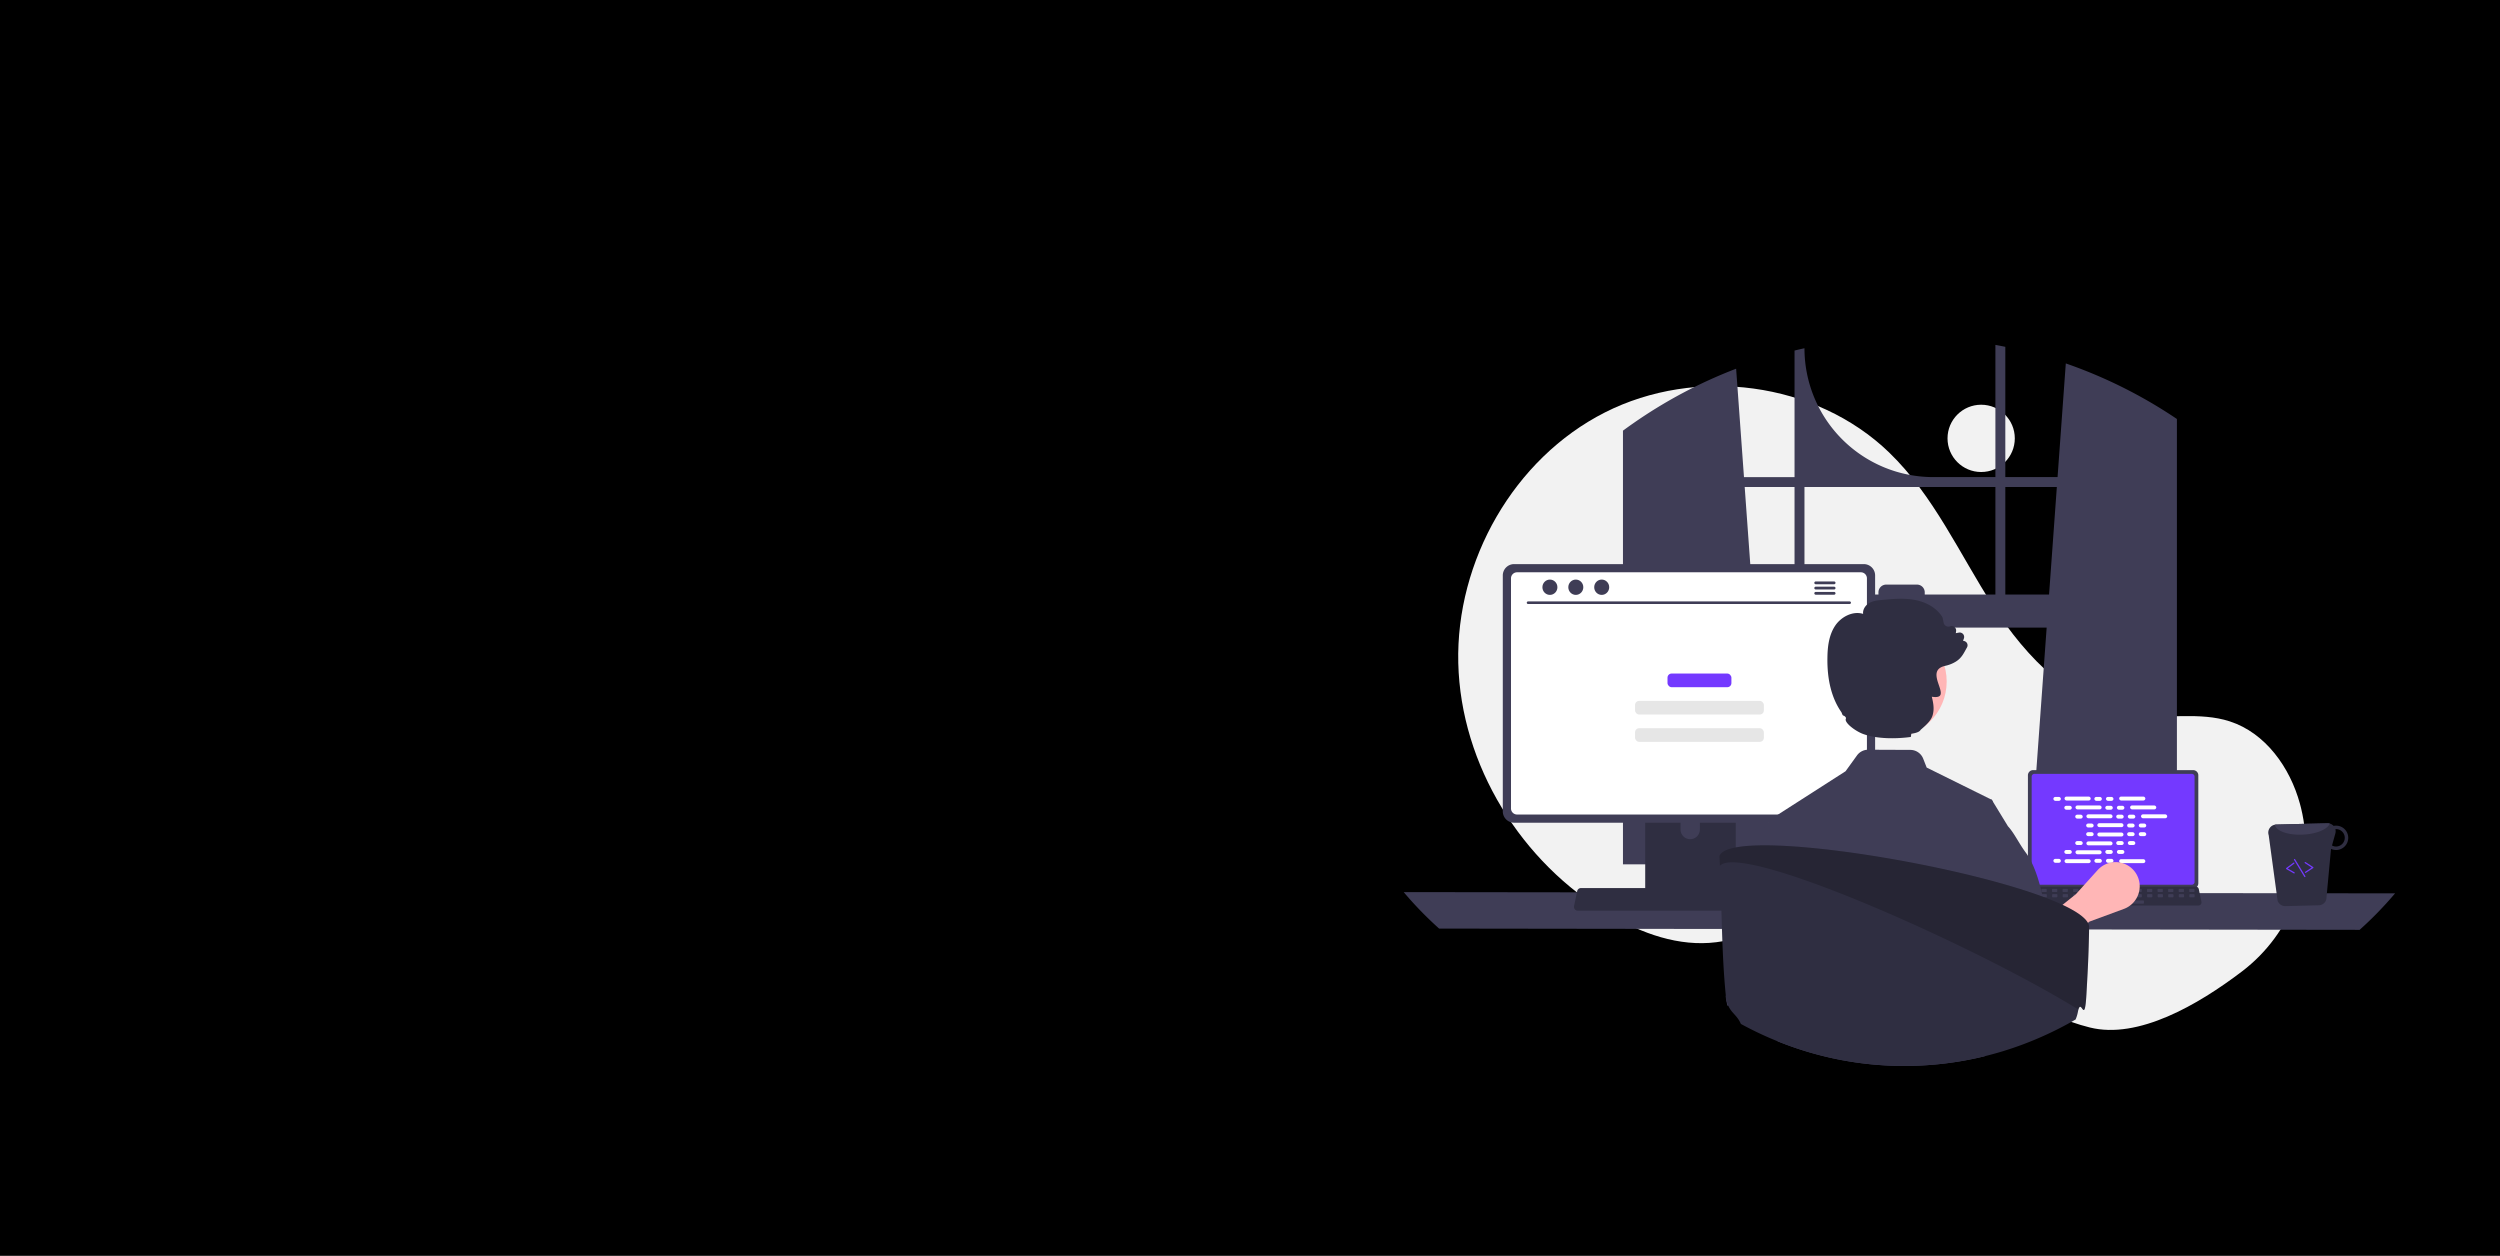 <?xml version="1.0" encoding="UTF-8" standalone="no"?>
<!-- Created with Inkscape (http://www.inkscape.org/) -->

<svg
   width="8301.558"
   height="4169.819"
   viewBox="0 0 2196.454 1103.265"
   version="1.1"
   id="svg5"
   xml:space="preserve"
   inkscape:version="1.2 (dc2aedaf03, 2022-05-15)"
   sodipodi:docname="desenho.svg"
   inkscape:export-filename="desenho.png"
   inkscape:export-xdpi="96"
   inkscape:export-ydpi="96"
   xmlns:inkscape="http://www.inkscape.org/namespaces/inkscape"
   xmlns:sodipodi="http://sodipodi.sourceforge.net/DTD/sodipodi-0.dtd"
   xmlns="http://www.w3.org/2000/svg"
   xmlns:svg="http://www.w3.org/2000/svg"><rect x="0" y="0" width="2196.454" height="1103.265" fill="#808080" stroke="none"/><sodipodi:namedview
     id="namedview7"
     pagecolor="#ffffff"
     bordercolor="#000000"
     borderopacity="0.25"
     inkscape:showpageshadow="2"
     inkscape:pageopacity="0.0"
     inkscape:pagecheckerboard="0"
     inkscape:deskcolor="#d1d1d1"
     inkscape:document-units="mm"
     showgrid="false"
     inkscape:zoom="0.14854973"
     inkscape:cx="4924.2768"
     inkscape:cy="2248.4052"
     inkscape:window-width="1600"
     inkscape:window-height="847"
     inkscape:window-x="1358"
     inkscape:window-y="-8"
     inkscape:window-maximized="1"
     inkscape:current-layer="layer3" /><defs
     id="defs2" /><g
     id="layer4"
     inkscape:label="imagem"
     transform="translate(113.349,23.929)"><g
       inkscape:groupmode="layer"
       id="layer3"
       inkscape:label="fundo"><path
         style="fill:#000000;stroke-width:9.52"
         d="M -428.406,1994.468 V -90.441 H 3722.373 7873.152 V 1994.468 4079.378 H 3722.373 -428.406 Z"
         id="path1624"
         transform="scale(0.265)" /><g
         id="g3243"
         transform="matrix(1.107,0,0,1.107,1119.902,279.096)"><circle
           cx="458.321"
           cy="74.182"
           r="26.701"
           fill="#f2f2f2"
           id="circle2926" /><path
           d="m 872.038,661.023 c 39.688,-30.229 58.644,-81.025 46.776,-129.482 q -0.442,-1.806 -0.934,-3.604 c -7.867,-28.763 -27.332,-56.101 -55.7,-65.291 -23.82,-7.717 -49.82,-1.783 -74.669,-4.851 -48.781,-6.024 -86.601,-45.494 -113.211,-86.819 C 647.689,329.649 627.238,283.392 591.878,249.251 533.593,192.975 438.516,180.859 366.251,217.49 293.987,254.121 247.955,335.391 249.918,416.386 c 1.963,80.995 50.046,158.432 119.875,199.517 25.652,15.093 55.321,25.785 84.848,22.044 25.62,-3.246 48.899,-17.013 74.399,-21.1 40.091,-6.426 79.927,11.701 114.603,32.824 34.676,21.123 68.17,46.16 107.574,55.952 38.261,9.508 85.664,-17.822 120.821,-44.6 z"
           transform="translate(-206.59,-163.871)"
           fill="#f2f2f2"
           id="path2928" /><path
           d="m 815.016,219.191 c -0.87,-0.58 -1.75,-1.13 -2.62,-1.69 a 380.24,380.24 0 0 0 -80.31,-38.93 l -6.54,90.22 h -41.46 v -103.39 c -2.61,-0.54 -5.24,-1.05 -7.87,-1.53 v 104.92 H 626.946 A 102.27,102.27 0 0 1 524.676,166.521 v -1e-4 c -2.64,0.57 -5.26,1.18 -7.88,1.83 v 100.44 h -40.13 l -6.23,-86.03 a 380.858,380.858 0 0 0 -81.94,43.53 c -0.44,0.3 -0.88,0.61 -1.31,0.91 -2.21,1.55 -4.39,3.13 -6.56,4.73 v 344.19 h 118.27 l -2.09,-28.95 -11.5,-158.95 h 231.59 l -11.5,158.95 -2.09,28.95 h 116.96 v -353.45 q -2.61,-1.77 -5.25,-3.48 z m -298.22,142.78 h -33.39 l -6.17,-85.3 h 39.56 z m 159.42,0 h -56.08 v -1.69 a 6.18,6.18 0 0 0 -6.19,-6.18 h -24.38 a 6.178,6.178 0 0 0 -6.18,6.18 v 1.69 h -58.71 v -85.3 h 151.54 z m 7.87,0 v -85.3 h 40.89 l -6.17,85.3 z"
           transform="translate(-206.59,-163.871)"
           fill="#3f3d56"
           id="path2930" /><path
           d="m 206.59,598.162 a 289.003,289.003 0 0 0 28.12,28.95 l 730.58,1 a 289.003,289.003 0 0 0 28.12,-28.95 z"
           transform="translate(-206.59,-163.871)"
           fill="#3f3d56"
           id="path2932" /><path
           d="m 702.02,505.462 v 85.704 a 4.122,4.122 0 0 0 4.119,4.119 h 127.004 a 4.122,4.122 0 0 0 4.119,-4.119 v -85.704 a 4.124,4.124 0 0 0 -4.119,-4.115 H 706.139 a 4.124,4.124 0 0 0 -4.119,4.115 z"
           transform="translate(-206.59,-163.871)"
           fill="#3f3d56"
           id="path2934" /><path
           d="m 704.999,506.529 v 83.58 a 2.205,2.205 0 0 0 2.201,2.201 h 124.885 a 2.205,2.205 0 0 0 2.201,-2.201 v -83.58 a 2.206,2.206 0 0 0 -2.201,-2.206 H 707.201 a 2.206,2.206 0 0 0 -2.201,2.206 z"
           transform="translate(-206.59,-163.871)"
           fill="#7439ff"
           id="path2936" /><path
           d="m 699.364,607.881 a 2.47,2.47 0 0 0 1.943,0.93 h 135.992 a 2.502,2.502 0 0 0 2.446,-3.016 l -2.111,-10.027 a 2.507,2.507 0 0 0 -1.558,-1.818 2.425,2.425 0 0 0 -0.888,-0.168 H 703.41 a 2.424,2.424 0 0 0 -0.888,0.168 2.507,2.507 0 0 0 -1.558,1.818 l -2.111,10.027 a 2.501,2.501 0 0 0 0.511,2.086 z"
           transform="translate(-206.59,-163.871)"
           fill="#2f2e41"
           id="path2938" /><rect
           x="830.034"
           y="595.588"
           width="4.188"
           height="2.513"
           rx="0.488"
           transform="rotate(180,728.833,514.909)"
           fill="#3f3d56"
           id="rect2940" /><rect
           x="821.657"
           y="595.588"
           width="4.188"
           height="2.513"
           rx="0.488"
           transform="rotate(180,720.456,514.909)"
           fill="#3f3d56"
           id="rect2942" /><rect
           x="813.28"
           y="595.588"
           width="4.188"
           height="2.513"
           rx="0.488"
           transform="rotate(180,712.079,514.909)"
           fill="#3f3d56"
           id="rect2944" /><rect
           x="804.903"
           y="595.588"
           width="4.188"
           height="2.513"
           rx="0.488"
           transform="rotate(180,703.702,514.909)"
           fill="#3f3d56"
           id="rect2946" /><rect
           x="796.526"
           y="595.588"
           width="4.188"
           height="2.513"
           rx="0.488"
           transform="rotate(180,695.325,514.909)"
           fill="#3f3d56"
           id="rect2948" /><rect
           x="788.149"
           y="595.588"
           width="4.188"
           height="2.513"
           rx="0.488"
           transform="rotate(180,686.948,514.909)"
           fill="#3f3d56"
           id="rect2950" /><rect
           x="779.772"
           y="595.588"
           width="4.188"
           height="2.513"
           rx="0.488"
           transform="rotate(180,678.571,514.909)"
           fill="#3f3d56"
           id="rect2952" /><rect
           x="771.395"
           y="595.588"
           width="4.188"
           height="2.513"
           rx="0.488"
           transform="rotate(180,670.194,514.909)"
           fill="#3f3d56"
           id="rect2954" /><rect
           x="763.018"
           y="595.588"
           width="4.188"
           height="2.513"
           rx="0.488"
           transform="rotate(180,661.817,514.909)"
           fill="#3f3d56"
           id="rect2956" /><rect
           x="754.641"
           y="595.588"
           width="4.188"
           height="2.513"
           rx="0.488"
           transform="rotate(180,653.44,514.909)"
           fill="#3f3d56"
           id="rect2958" /><rect
           x="746.264"
           y="595.588"
           width="4.188"
           height="2.513"
           rx="0.488"
           transform="rotate(180,645.063,514.909)"
           fill="#3f3d56"
           id="rect2960" /><rect
           x="737.887"
           y="595.588"
           width="4.188"
           height="2.513"
           rx="0.488"
           transform="rotate(180,636.686,514.909)"
           fill="#3f3d56"
           id="rect2962" /><rect
           x="729.51"
           y="595.588"
           width="4.188"
           height="2.513"
           rx="0.488"
           transform="rotate(180,628.309,514.909)"
           fill="#3f3d56"
           id="rect2964" /><rect
           x="721.133"
           y="595.588"
           width="4.188"
           height="2.513"
           rx="0.488"
           transform="rotate(180,619.932,514.909)"
           fill="#3f3d56"
           id="rect2966" /><rect
           x="712.756"
           y="595.588"
           width="4.188"
           height="2.513"
           rx="0.488"
           transform="rotate(180,611.555,514.909)"
           fill="#3f3d56"
           id="rect2968" /><rect
           x="704.379"
           y="595.588"
           width="4.188"
           height="2.513"
           rx="0.488"
           transform="rotate(180,603.178,514.909)"
           fill="#3f3d56"
           id="rect2970" /><rect
           x="830.133"
           y="599.777"
           width="4.188"
           height="2.513"
           rx="0.488"
           transform="rotate(180,728.932,519.098)"
           fill="#3f3d56"
           id="rect2972" /><rect
           x="821.756"
           y="599.777"
           width="4.188"
           height="2.513"
           rx="0.488"
           transform="rotate(180,720.555,519.098)"
           fill="#3f3d56"
           id="rect2974" /><rect
           x="813.379"
           y="599.777"
           width="4.188"
           height="2.513"
           rx="0.488"
           transform="rotate(180,712.178,519.098)"
           fill="#3f3d56"
           id="rect2976" /><rect
           x="805.002"
           y="599.777"
           width="4.188"
           height="2.513"
           rx="0.488"
           transform="rotate(180,703.801,519.098)"
           fill="#3f3d56"
           id="rect2978" /><rect
           x="796.625"
           y="599.777"
           width="4.188"
           height="2.513"
           rx="0.488"
           transform="rotate(180,695.424,519.098)"
           fill="#3f3d56"
           id="rect2980" /><rect
           x="788.248"
           y="599.777"
           width="4.188"
           height="2.513"
           rx="0.488"
           transform="rotate(180,687.047,519.098)"
           fill="#3f3d56"
           id="rect2982" /><rect
           x="779.871"
           y="599.777"
           width="4.188"
           height="2.513"
           rx="0.488"
           transform="rotate(180,678.67,519.098)"
           fill="#3f3d56"
           id="rect2984" /><rect
           x="771.494"
           y="599.777"
           width="4.188"
           height="2.513"
           rx="0.488"
           transform="rotate(180,670.293,519.098)"
           fill="#3f3d56"
           id="rect2986" /><rect
           x="763.117"
           y="599.777"
           width="4.188"
           height="2.513"
           rx="0.488"
           transform="rotate(180,661.916,519.098)"
           fill="#3f3d56"
           id="rect2988" /><rect
           x="754.74"
           y="599.777"
           width="4.188"
           height="2.513"
           rx="0.488"
           transform="rotate(180,653.539,519.098)"
           fill="#3f3d56"
           id="rect2990" /><rect
           x="746.363"
           y="599.777"
           width="4.188"
           height="2.513"
           rx="0.488"
           transform="rotate(180,645.162,519.098)"
           fill="#3f3d56"
           id="rect2992" /><rect
           x="737.986"
           y="599.777"
           width="4.188"
           height="2.513"
           rx="0.488"
           transform="rotate(180,636.785,519.098)"
           fill="#3f3d56"
           id="rect2994" /><rect
           x="729.609"
           y="599.777"
           width="4.188"
           height="2.513"
           rx="0.488"
           transform="rotate(180,628.408,519.098)"
           fill="#3f3d56"
           id="rect2996" /><rect
           x="721.232"
           y="599.777"
           width="4.188"
           height="2.513"
           rx="0.488"
           transform="rotate(180,620.031,519.098)"
           fill="#3f3d56"
           id="rect2998" /><rect
           x="712.855"
           y="599.777"
           width="4.188"
           height="2.513"
           rx="0.488"
           transform="rotate(180,611.654,519.098)"
           fill="#3f3d56"
           id="rect3000" /><rect
           x="704.478"
           y="599.777"
           width="4.188"
           height="2.513"
           rx="0.488"
           transform="rotate(180,603.277,519.098)"
           fill="#3f3d56"
           id="rect3002" /><rect
           x="760.604"
           y="604.803"
           width="33.508"
           height="2.513"
           rx="0.488"
           transform="rotate(180,674.063,524.124)"
           fill="#3f3d56"
           id="rect3004" /><rect
           x="515.631"
           y="358.737"
           width="5.966"
           height="3.122"
           rx="1.561"
           fill="#ffffff"
           id="rect3006" /><rect
           x="548.154"
           y="358.737"
           width="5.966"
           height="3.122"
           rx="1.561"
           fill="#ffffff"
           id="rect3008" /><rect
           x="557.369"
           y="358.737"
           width="5.966"
           height="3.122"
           rx="1.561"
           fill="#ffffff"
           id="rect3010" /><rect
           x="524.477"
           y="358.477"
           width="20.796"
           height="3.122"
           rx="1.561"
           fill="#ffffff"
           id="rect3012" /><rect
           x="567.841"
           y="358.477"
           width="20.796"
           height="3.122"
           rx="1.561"
           fill="#ffffff"
           id="rect3014" /><rect
           x="524.304"
           y="365.784"
           width="5.966"
           height="3.122"
           rx="1.561"
           fill="#ffffff"
           id="rect3016" /><rect
           x="556.827"
           y="365.784"
           width="5.966"
           height="3.122"
           rx="1.561"
           fill="#ffffff"
           id="rect3018" /><rect
           x="566.042"
           y="365.784"
           width="5.966"
           height="3.122"
           rx="1.561"
           fill="#ffffff"
           id="rect3020" /><rect
           x="533.15"
           y="365.523"
           width="20.796"
           height="3.122"
           rx="1.561"
           fill="#ffffff"
           id="rect3022" /><rect
           x="576.514"
           y="365.523"
           width="20.796"
           height="3.122"
           rx="1.561"
           fill="#ffffff"
           id="rect3024" /><rect
           x="532.977"
           y="372.83"
           width="5.966"
           height="3.122"
           rx="1.561"
           fill="#ffffff"
           id="rect3026" /><rect
           x="565.5"
           y="372.83"
           width="5.966"
           height="3.122"
           rx="1.561"
           fill="#ffffff"
           id="rect3028" /><rect
           x="574.715"
           y="372.83"
           width="5.966"
           height="3.122"
           rx="1.561"
           fill="#ffffff"
           id="rect3030" /><rect
           x="541.823"
           y="372.57"
           width="20.796"
           height="3.122"
           rx="1.561"
           fill="#ffffff"
           id="rect3032" /><rect
           x="585.187"
           y="372.57"
           width="20.796"
           height="3.122"
           rx="1.561"
           fill="#ffffff"
           id="rect3034" /><rect
           x="541.649"
           y="379.877"
           width="5.966"
           height="3.122"
           rx="1.561"
           fill="#ffffff"
           id="rect3036" /><rect
           x="574.172"
           y="379.877"
           width="5.966"
           height="3.122"
           rx="1.561"
           fill="#ffffff"
           id="rect3038" /><rect
           x="583.387"
           y="379.877"
           width="5.966"
           height="3.122"
           rx="1.561"
           fill="#ffffff"
           id="rect3040" /><rect
           x="550.496"
           y="379.617"
           width="20.796"
           height="3.122"
           rx="1.561"
           fill="#ffffff"
           id="rect3042" /><rect
           x="548.154"
           y="407.898"
           width="5.966"
           height="3.122"
           rx="1.561"
           fill="#ffffff"
           id="rect3044" /><rect
           x="557.369"
           y="407.898"
           width="5.966"
           height="3.122"
           rx="1.561"
           fill="#ffffff"
           id="rect3046" /><rect
           x="567.841"
           y="408.158"
           width="20.796"
           height="3.122"
           rx="1.561"
           fill="#ffffff"
           id="rect3048" /><rect
           x="515.631"
           y="407.898"
           width="5.966"
           height="3.122"
           rx="1.561"
           fill="#ffffff"
           id="rect3050" /><rect
           x="524.477"
           y="408.158"
           width="20.796"
           height="3.122"
           rx="1.561"
           fill="#ffffff"
           id="rect3052" /><rect
           x="524.304"
           y="400.851"
           width="5.966"
           height="3.122"
           rx="1.561"
           fill="#ffffff"
           id="rect3054" /><rect
           x="556.827"
           y="400.851"
           width="5.966"
           height="3.122"
           rx="1.561"
           fill="#ffffff"
           id="rect3056" /><rect
           x="566.042"
           y="400.851"
           width="5.966"
           height="3.122"
           rx="1.561"
           fill="#ffffff"
           id="rect3058" /><rect
           x="533.15"
           y="401.111"
           width="20.796"
           height="3.122"
           rx="1.561"
           fill="#ffffff"
           id="rect3060" /><rect
           x="532.977"
           y="393.804"
           width="5.966"
           height="3.122"
           rx="1.561"
           fill="#ffffff"
           id="rect3062" /><rect
           x="565.5"
           y="393.804"
           width="5.966"
           height="3.122"
           rx="1.561"
           fill="#ffffff"
           id="rect3064" /><rect
           x="574.715"
           y="393.804"
           width="5.966"
           height="3.122"
           rx="1.561"
           fill="#ffffff"
           id="rect3066" /><rect
           x="541.823"
           y="394.064"
           width="20.796"
           height="3.122"
           rx="1.561"
           fill="#ffffff"
           id="rect3068" /><rect
           x="541.649"
           y="386.758"
           width="5.966"
           height="3.122"
           rx="1.561"
           fill="#ffffff"
           id="rect3070" /><rect
           x="574.172"
           y="386.758"
           width="5.966"
           height="3.122"
           rx="1.561"
           fill="#ffffff"
           id="rect3072" /><rect
           x="583.387"
           y="386.758"
           width="5.966"
           height="3.122"
           rx="1.561"
           fill="#ffffff"
           id="rect3074" /><rect
           x="550.496"
           y="387.018"
           width="20.796"
           height="3.122"
           rx="1.561"
           fill="#ffffff"
           id="rect3076" /><path
           d="m 711.507,654.353 -13.35,-21.102 41.902,-33.403 17.295,-19.161 a 19.161,19.161 0 0 1 32.418,6.828 v 0 a 19.161,19.161 0 0 1 -11.57,23.991 l -27.349,10.075 z"
           transform="translate(-206.59,-163.871)"
           fill="#ffb6b6"
           id="path3078" /><path
           d="m 398.28,501.352 v 102.56 h 71.85 v -102.56 a 3.448,3.448 0 0 0 -2.43,-3.3 3.175,3.175 0 0 0 -1.03,-0.16 h -64.92 a 3.463,3.463 0 0 0 -3.47,3.46 z m 28.04,35.24 a 7.67,7.67 0 0 1 15.34,0 v 11.9 a 7.67,7.67 0 0 1 -15.34,0 z"
           transform="translate(-206.59,-163.871)"
           fill="#2f2e41"
           id="path3080" /><path
           d="m 398.06,600.632 v 9.89 a 1.946,1.946 0 0 0 1.93,1.94 h 68.43 a 1.94,1.94 0 0 0 1.93,-1.94 v -9.89 z"
           transform="translate(-206.59,-163.871)"
           fill="#3f3d56"
           id="path3082" /><path
           d="m 285.25,346.832 v 187.26 a 9.007,9.007 0 0 0 9,9 h 277.5 a 9.007,9.007 0 0 0 9,-9 V 346.832 a 9.011,9.011 0 0 0 -9,-8.99 h -277.5 a 9.012,9.012 0 0 0 -9,8.99 z"
           transform="translate(-206.59,-163.871)"
           fill="#3f3d56"
           id="path3084" /><path
           d="m 291.76,349.162 v 182.62 a 4.818,4.818 0 0 0 4.81,4.81 h 272.87 a 4.818,4.818 0 0 0 4.81,-4.81 v -182.62 a 4.82,4.82 0 0 0 -4.81,-4.82 H 296.57 a 4.821,4.821 0 0 0 -4.81,4.82 z"
           transform="translate(-206.59,-163.871)"
           fill="#ffffff"
           id="path3086" /><path
           d="m 342.4,611.792 a 2.948,2.948 0 0 0 2.32,1.11 h 162.34 a 2.987,2.987 0 0 0 2.92,-3.6 l -2.52,-11.97 a 2.993,2.993 0 0 0 -1.86,-2.17 2.895,2.895 0 0 0 -1.06,-0.2 H 347.23 a 2.894,2.894 0 0 0 -1.06,0.2 2.992,2.992 0 0 0 -1.86,2.17 l -2.52,11.97 a 2.985,2.985 0 0 0 0.61,2.49 z"
           transform="translate(-206.59,-163.871)"
           fill="#2f2e41"
           id="path3088" /><path
           d="M 560.585,369.499 H 305.261 a 1.016,1.016 0 0 1 0,-2.031 h 255.323 a 1.016,1.016 0 0 1 0,2.031 z"
           transform="translate(-206.59,-163.871)"
           fill="#3f3d56"
           id="path3090" /><ellipse
           cx="116.051"
           cy="192.33"
           rx="5.95"
           ry="6.083"
           fill="#3f3d56"
           id="ellipse3092" /><ellipse
           cx="136.607"
           cy="192.33"
           rx="5.95"
           ry="6.083"
           fill="#3f3d56"
           id="ellipse3094" /><ellipse
           cx="157.163"
           cy="192.33"
           rx="5.95"
           ry="6.083"
           fill="#3f3d56"
           id="ellipse3096" /><path
           d="m 548.206,351.622 h -14.6 a 1.105,1.105 0 0 0 0,2.21 h 14.6 a 1.105,1.105 0 0 0 0,-2.21 z"
           transform="translate(-206.59,-163.871)"
           fill="#3f3d56"
           id="path3098" /><path
           d="m 548.206,355.772 h -14.6 a 1.105,1.105 0 0 0 0,2.21 h 14.6 a 1.105,1.105 0 0 0 0,-2.21 z"
           transform="translate(-206.59,-163.871)"
           fill="#3f3d56"
           id="path3100" /><path
           d="m 548.206,359.922 h -14.6 a 1.105,1.105 0 0 0 0,2.21 h 14.6 a 1.105,1.105 0 0 0 0,-2.21 z"
           transform="translate(-206.59,-163.871)"
           fill="#3f3d56"
           id="path3102" /><path
           d="m 900.186,604.972 a 6.416,6.416 0 0 0 6.183,4.331 l 26.492,-0.682 a 6.329,6.329 0 0 0 5.981,-4.657 l 3.749,-40.087 a 9.794,9.794 0 0 0 4.238,0.871 9.661,9.661 0 1 0 -0.485,-19.317 8.184,8.184 0 0 0 -1.736,0.181 6.548,6.548 0 0 0 -4.874,-2.103 l -40.751,1.052 a 5.853,5.853 0 0 0 -1.005,0.125 6.365,6.365 0 0 0 -4.873,8.265 z m 43.173,-43.817 2.668,-9.553 a 6.506,6.506 0 0 0 0.02,-3.375 c 0.129,-3.4e-4 0.244,-0.062 0.373,-0.062 a 6.91,6.91 0 0 1 0.324,13.817 6.505,6.505 0 0 1 -3.385,-0.828 z"
           transform="translate(-206.59,-163.871)"
           fill="#2f2e41"
           id="path3104" /><path
           d="m 897.978,544.686 c 0.868,4.964 10.629,8.454 22.366,7.847 10.793,-0.497 19.617,-4.287 21.234,-8.778 a 6.025,6.025 0 0 0 -1.844,-0.246 l -40.751,1.052 a 5.853,5.853 0 0 0 -1.005,0.125 z"
           transform="translate(-206.59,-163.871)"
           fill="#3f3d56"
           id="path3106" /><path
           d="m 922.494,582.944 a 0.497,0.497 0 0 0 0.151,-0.066 l 5.753,-3.766 a 0.499,0.499 0 0 0 3.2e-4,-0.836 l -5.98,-3.917 a 0.5,0.5 0 1 0 -0.548,0.836 l 5.341,3.498 -5.114,3.348 a 0.5,0.5 0 0 0 0.396,0.903 z"
           transform="translate(-206.59,-163.871)"
           fill="#7439ff"
           id="path3108" /><path
           d="m 913.408,583.363 a 0.5,0.5 0 0 0 0.126,-0.918 l -5.303,-3.04 5.126,-3.807 a 0.5,0.5 0 1 0 -0.596,-0.802 l -5.739,4.263 a 0.5,0.5 0 0 0 0.049,0.835 l 5.965,3.42 a 0.5,0.5 0 0 0 0.372,0.051 z"
           transform="translate(-206.59,-163.871)"
           fill="#7439ff"
           id="path3110" /><path
           d="m 921.922,586.244 a 0.482,0.482 0 0 0 0.137,-0.058 0.5,0.5 0 0 0 0.168,-0.687 l -8.155,-13.408 a 0.5,0.5 0 0 0 -0.854,0.521 l 8.155,13.408 a 0.5,0.5 0 0 0 0.55,0.224 z"
           transform="translate(-206.59,-163.871)"
           fill="#7439ff"
           id="path3112" /><rect
           x="209.385"
           y="260.827"
           width="50.719"
           height="10.846"
           rx="3.264"
           fill="#7439ff"
           id="rect3114" /><rect
           x="183.626"
           y="282.519"
           width="102.236"
           height="10.846"
           rx="3.264"
           fill="#e6e6e6"
           id="rect3116" /><rect
           x="183.626"
           y="304.21"
           width="102.236"
           height="10.846"
           rx="3.264"
           fill="#e6e6e6"
           id="rect3118" /><path
           d="m 497.301,540.717 0.217,0.684 0.011,0.023 6.525,19.838 7.506,22.861 14.123,42.961 0.137,6.673 v 0.023 l 1.049,53.684 -2.909,7.278 3.274,11.932 c 0,0 -1.506,-18.037 -9.582,-7.679 -4.574,5.886 -9.925,11.91 -14.317,17.556 q 9.6,3.884 19.507,7.027 c 1.426,0.456 2.863,0.89 4.301,1.323 q 0.462,0.137 0.924,0.274 a 266.863,266.863 0 0 0 67.351,10.826 c 1.186,0.034 2.35,0.057 3.479,0.08 0.399,0.011 0.787,0.023 1.175,0.023 1.278,0.011 2.544,0.023 3.822,0.023 q 3.867,0 7.7,-0.114 a 266.853,266.853 0 0 0 56.091,-7.586 c -0.125,-7.586 -0.468,-16.45 -0.958,-25.918 -0.228,-4.643 -5.35,-9.674 -5.658,-14.533 -0.217,-3.65 4.381,-7.084 4.141,-10.792 -1.551,-22.827 -3.491,-14.064 -4.928,-30.229 q -0.222,-2.379 -0.411,-4.552 c -0.924,-10.381 -1.563,-16.872 -1.563,-16.872 l 6.137,-38.683 9.639,-60.734 -0.742,-1.221 -0.833,-0.411 -50.844,-25.165 -2.761,-7.073 a 10.979,10.979 0 0 0 -10.141,-6.947 l -33.493,-0.137 a 10.931,10.931 0 0 0 -8.909,4.529 l -9.069,12.56 z"
           transform="translate(-206.59,-163.871)"
           fill="#3f3d56"
           id="path3120" /><path
           d="m 533.407,617.525 -7.586,16.233 -5.179,11.088 -8.909,46.646 -4.46,4.734 -3.822,-16.759 -39.998,8.881 c -1.312,-7.29 -0.351,0.247 -1.161,-7.75 0.228,-0.228 0.468,-0.456 0.707,-0.685 0.639,-0.593 1.175,-1.152 1.164,-1.688 -0.456,-27.584 0.913,-74.526 12.343,-102.966 a 60.053,60.053 0 0 1 7.027,-13.107 c 0.228,-0.308 0.445,-0.616 0.662,-0.924 5.27,-7.381 8.601,-14.647 13.324,-19.815 v -0.011 a 0.53,0.53 0 0 0 0.08,-0.08 0.157,0.157 0 0 0 0.046,-0.034 l 32.443,-17.203 1.392,39.105 0.992,28.109 z"
           transform="translate(-206.59,-163.871)"
           fill="#3f3d56"
           id="path3122" /><path
           d="m 650.391,622.135 9.476,20.275 3.307,7.061 8.907,46.642 4.446,4.723 3.83,-16.755 1.8,-0.369 32.459,-6.722 9.461,30.046 a 17.984,17.984 0 0 0 -3.261,-22.506 c -0.646,-0.585 -1.184,-1.154 -1.169,-1.692 0.538,-32.443 -1.446,-91.684 -19.367,-116.066 -5.692,-7.738 -9.107,-15.445 -14.076,-20.829 -0.015,-0.015 -0.015,-0.031 -0.031,-0.031 l -12.091,-19.798 -0.738,-1.215 -0.831,-0.415 z"
           transform="translate(-206.59,-163.871)"
           fill="#3f3d56"
           id="path3124" /><circle
           id="a657ec4b-47ce-4d2a-9c58-81a811696ca9"
           data-name="Ellipse 5"
           cx="386.397"
           cy="267.201"
           r="44.558"
           fill="#ffb6b6" /><path
           d="m 653.212,399.948 a 3.759,3.759 0 0 0 -2.69,-1.19 l 0.67,-1.86 a 3.528,3.528 0 0 0 -3.96,-4.7 l -2.44,0.47 0.23,-1.63 a 3.534,3.534 0 0 0 -4.73,-3.82 3.766,3.766 0 0 1 -3.24,-0.23 3.846,3.846 0 0 1 -1.92,-2.61 l -0.85,-4.1 -0.09,-0.22 c -4.14,-6.9 -12.1,-11.92 -21.84,-13.76 -8.67,-1.65 -17.56,-0.81 -26.13,-0.02 -3.4,0.32 -7.24,0.68 -10.44,2.64 -2.72,1.68 -5.02,5.04 -4.55,8.43 -8.45,-2.59 -17.51,2.58 -22,9.1 -5.32,7.76 -6.19,17.48 -6.33,25.08 -0.38,17.98 3.33,32.69 11,43.73 0.56,0.8 0.7,2.47 1.81,3.03 l -0.23,-0.37 c 1.24,0.62 2.5,1.62 2.03,2.69 -1.35,3.08 7.62,9.89 13.94,12.14 11.53,4.11 26.86,3.76 37.64,2.28 l 0.38,-2.55 c 3.89,-0.53 6.63,-1.54 7.4,-3.12 1.36,-1.16 2.52,-2.2 3.53,-3.16 l 0.01,-0.01 c 0.02,-0.02 0.06,-0.05 0.08,-0.07 4.87,-4.67 6,-7.33 6.51,-11.38 0.49,-3.97 -0.38,-8 -1.27,-11.63 18.74,2.9 -7.38,-19.96 10.08,-24.38 a 5.434,5.434 0 0 1 0.61,-0.15 c 0.51,-0.12 1.02,-0.24 1.51,-0.38 a 26.448,26.448 0 0 0 6.72,-2.87 c 4.88,-2.97 6.49,-6.91 9.01,-11.35 a 3.427,3.427 0 0 0 -0.45,-4.03 z"
           transform="translate(-206.59,-163.871)"
           fill="#2f2e41"
           id="path3127" /><path
           d="m 750.582,625.308 c -0.01,1.75 -0.03,4.2 -0.11,7.23 q -0.015,0.63 -0.03,1.29 c -0.13,5.57 -0.26,10.24 -0.47,15.43 -0.01,0.36 -0.02,0.71 -0.04,1.07 -0.28,7.24 -0.72,15.67 -1.48,29.02 -1.41,24.66 -3.87,3.39 -6.34,12.04 -0.12,0.43 -0.25,0.94 -0.37,1.54 a 27.916,27.916 0 0 1 -1.88,6.33 c -1.31,0.78 -2.66,1.53 -3.99,2.28 -3.79,2.11 -7.64,4.14 -11.52,6.07 -2.18,1.08 -4.37,2.14 -6.57,3.16 -0.35,0.16 -0.69,0.32 -1.03,0.47 a 270.887,270.887 0 0 1 -34.75,13.26 c -2.32,0.7 -4.63,1.38 -6.97,2.01 -2.44,0.68 -4.88,1.32 -7.35,1.92 a 266.893,266.893 0 0 1 -56.09,7.59 c -2.55,0.08 -5.12,0.11 -7.7,0.11 -1.28,0 -2.54,-0.01 -3.82,-0.02 -0.39,0 -0.78,-0.01 -1.17,-0.02 -1.13,-0.03 -2.3,-0.05 -3.48,-0.08 a 266.663,266.663 0 0 1 -67.35,-10.83 l -0.93,-0.27 c -1.44,-0.44 -2.87,-0.87 -4.3,-1.33 q -9.9,-3.135 -19.51,-7.02 -7.335,-2.955 -14.5,-6.34 a 0.339,0.339 0 0 1 -0.12,-0.06 c -1,-0.46 -2.01,-0.94 -3.01,-1.43 -0.13,-0.07 -0.27,-0.14 -0.41,-0.21 q -5.595,-2.73 -11.07,-5.72 c -3.07,-7.05 -7.39,-8.4 -10.07,-14.6 a 25.874,25.874 0 0 1 -1.68,-5.74 c 0,-0.02 -0.01,-0.04 -0.01,-0.07 0.28,3.72 -1.19,-6.6 -0.01,-0.04 -0.01,-0.12 -0.02,-0.25 -0.03,-0.4 -0.03,-0.36 -0.07,-0.8 -0.13,-1.35 -3.43,-33.49 -3.21,-71.79 -4.7,-103.35 q -0.15,-3.06 -0.31,-5.86 c -0.03,-0.62 -0.07,-1.23 -0.11,-1.83 0.07,-0.18 0.15,-0.37 0.24,-0.55 a 1.002,1.002 0 0 1 0.07,-0.15 1.623,1.623 0 0 1 0.1,-0.18 c 0.02,-0.03 0.05,-0.07 0.07,-0.1 a 0.917,0.917 0 0 1 0.05,-0.1 c 0.09,-0.14 0.19,-0.29 0.3,-0.43 0.05,-0.06 0.09,-0.11 0.14,-0.16 a 0.808,0.808 0 0 1 0.12,-0.14 0.637,0.637 0 0 1 0.11,-0.13 c 0.04,-0.04 0.08,-0.09 0.13,-0.14 a 0.302,0.302 0 0 1 0.08,-0.08 2.033,2.033 0 0 1 0.26,-0.25 9.624,9.624 0 0 1 1.14,-0.9 c 0.14,-0.09 0.29,-0.18 0.43,-0.28 a 19.135,19.135 0 0 1 3.17,-1.52 c 0.38,-0.14 0.76,-0.27 1.17,-0.41 0.15,-0.04 0.29,-0.09 0.44,-0.14 0.22,-0.07 0.44,-0.14 0.67,-0.19 1.14,-0.34 2.37,-0.63 3.7,-0.9 0.16,-0.03 0.33,-0.06 0.5,-0.1 0.24,-0.05 0.49,-0.09 0.74,-0.13 0.34,-0.06 0.69,-0.12 1.04,-0.18 2.97,-0.47 6.34,-0.82 10.06,-1.05 q 0.525,-0.03 1.05,-0.06 c 0.41,-0.02 0.82,-0.04 1.24,-0.06 0.35,-0.02 0.71,-0.03 1.07,-0.04 0.35,-0.02 0.71,-0.03 1.08,-0.04 1.01,-0.03 2.05,-0.06 3.11,-0.08 3.02,-0.06 6.2,-0.04 9.54,0.03 1.55,0.04 3.13,0.08 4.75,0.15 0.11,0 0.21,0.01 0.31,0.01 1.41,0.05 2.83,0.11 4.29,0.19 1.02,0.05 2.05,0.1 3.08,0.16 0.97,0.06 1.95,0.12 2.94,0.19 0.77,0.04 1.54,0.1 2.32,0.15 0.66,0.05 1.32,0.1 1.98,0.14 l 0.9,0.06 c 0.49,0.04 0.98,0.07 1.48,0.12 1.1,0.09 2.2,0.18 3.32,0.27 1.11,0.1 2.24,0.2 3.37,0.3 1.13,0.1 2.27,0.21 3.41,0.32 0.12,0.01 0.23,0.02 0.34,0.03 1.04,0.11 2.08,0.21 3.13,0.32 0.24,0.02 0.49,0.04 0.73,0.07 1.001,0.101 2.022,0.218 3.032,0.326 0.31,0.034 0.618,0.066 0.929,0.1 0.791,0.086 1.572,0.161 2.368,0.254 1.05,0.12 2.12,0.23 3.16,0.37 0.81,0.09 1.62,0.18 2.43,0.28 1.27,0.15 2.56,0.31 3.85,0.48 0.49,0.06 0.98,0.12 1.47,0.19 3.68,0.46 7.4,0.97 11.18,1.5 5.73,0.81 11.55,1.69 17.41,2.64 q 8.805,1.425 17.71,3.01 c 1.5,0.27 3,0.54 4.51,0.82 q 1.02,0.195 2.04,0.39 c 1.16,0.21 2.32,0.43 3.48,0.65 1.16,0.22 2.32,0.44 3.48,0.67 1.38,0.27 2.77,0.54 4.15,0.81 9.09,1.8 18.13,3.72 26.95,5.73 1.45,0.33 2.9,0.67 4.34,1 q 4.32,1.005 8.56,2.04 c 0.78,0.18 1.55,0.37 2.32,0.56 1.92,0.48 3.84,0.96 5.73,1.45 l 0.33,0.09 c 1.39,0.34 2.75,0.69 4.11,1.05 q 4.815,1.26 9.47,2.55 3.09,0.855 6.11,1.73 c 3.01,0.87 5.96,1.75 8.83,2.64 0.71,0.22 1.42,0.44 2.12,0.65 2.1,0.65 4.17,1.31 6.18,1.97 1.6,0.52 3.16,1.05 4.7,1.58 q 2.31,0.795 4.53,1.59 c 0.95,0.34 1.89,0.7 2.83,1.04 1.35,0.5 2.68,1 3.98,1.5 0.4,0.15 0.79,0.31 1.18,0.46 0.25,0.11 0.49,0.2 0.73,0.3 0.47,0.19 0.95,0.37 1.41,0.56 0.47,0.18 0.93,0.37 1.39,0.57 0.45,0.18 0.91,0.37 1.35,0.56 0.45,0.18 0.89,0.37 1.33,0.57 0.37,0.15 0.73,0.31 1.08,0.47 0.71,0.31 1.42,0.62 2.11,0.94 0.34,0.16 0.68,0.31 1.02,0.47 l 0.78,0.36 c 0.11,0.06 0.22,0.11 0.33,0.16 0.25,0.12 0.51,0.25 0.76,0.37 0.58,0.27 1.15,0.56 1.71,0.83 0.75,0.38 1.48,0.76 2.18,1.13 0.71,0.38 1.4,0.76 2.06,1.13 0.11,0.06 0.21,0.12 0.32,0.18 0.15,0.08 0.3,0.17 0.45,0.25 0.51,0.29 1,0.59 1.49,0.88 0.96,0.59 1.87,1.17 2.72,1.75 0.19,0.13 0.37,0.26 0.56,0.38 0.63,0.45 1.23,0.89 1.79,1.34 0,0.01 0,0.01 0.01,0.01 0.19,0.14 0.37,0.29 0.55,0.43 0.15,0.14 0.31,0.26 0.46,0.4 0.52,0.45 1,0.88 1.44,1.32 a 5.667,5.667 0 0 1 0.42,0.43 1.208,1.208 0 0 1 0.16,0.16 c 0.2,0.2 0.38,0.4 0.55,0.6 a 0.553,0.553 0 0 1 0.07,0.09 c 0.24,0.28 0.46,0.56 0.67,0.84 0.1,0.14 0.21,0.28 0.3,0.42 0.12,0.17 0.24,0.35 0.34,0.52 0.09,0.14 0.17,0.29 0.25,0.43 a 7.257,7.257 0 0 1 0.54,1.13 5.241,5.241 0 0 1 0.27,0.82 5.844,5.844 0 0 1 0.17,0.81 z"
           transform="translate(-206.59,-163.871)"
           fill="#2f2e41"
           id="path3129" /><path
           d="m 750.582,625.308 c -0.01,1.75 -0.03,4.2 -0.11,7.23 -0.01,0.42 -0.03,0.85 -0.04,1.29 -0.1,4.25 -0.25,9.5 -0.46,15.43 -0.01,0.36 -0.02,0.71 -0.04,1.07 -0.28,7.24 -0.72,15.67 -1.48,29.02 -1.41,24.66 -3.87,3.39 -6.34,12.04 -6.86,-4.22 -14.38,-8.64 -22.42,-13.18 q -2.175,-1.23 -4.39,-2.47 c -16.08,-8.97 -34.04,-18.37 -52.79,-27.68 -0.74,-0.37 -1.49,-0.74 -2.23,-1.1 -42.95,-21.23 -89.83,-41.88 -127.81,-55.66 -7.33,-2.66 -14.33,-5.06 -20.91,-7.17 -13.86,-4.43 -25.84,-7.53 -35.06,-8.87 -9.6,-1.4 -16.23,-0.9 -18.91,1.99 q -0.15,-3.06 -0.31,-5.86 -0.06,-0.93 -0.12,-1.83 c 0.062,-0.165 0.142,-0.322 0.22,-0.48 0.011,-0.023 0.019,-0.047 0.03,-0.07 a 1.002,1.002 0 0 1 0.07,-0.15 1.623,1.623 0 0 1 0.1,-0.18 1.06,1.06 0 0 1 0.12,-0.2 c 0.09,-0.14 0.19,-0.29 0.3,-0.43 a 3.483,3.483 0 0 1 0.26,-0.3 0.637,0.637 0 0 1 0.11,-0.13 c 0.04,-0.04 0.08,-0.09 0.13,-0.14 a 0.302,0.302 0 0 1 0.08,-0.08 2.033,2.033 0 0 1 0.26,-0.25 9.624,9.624 0 0 1 1.14,-0.9 c 0.14,-0.09 0.29,-0.18 0.43,-0.28 a 19.135,19.135 0 0 1 3.17,-1.52 c 0.38,-0.14 0.76,-0.27 1.17,-0.41 0.15,-0.04 0.29,-0.09 0.44,-0.14 0.22,-0.07 0.44,-0.14 0.67,-0.19 1.14,-0.34 2.37,-0.63 3.7,-0.9 0.4,-0.08 0.82,-0.16 1.24,-0.23 0.34,-0.06 0.69,-0.12 1.04,-0.18 2.97,-0.47 6.34,-0.82 10.06,-1.05 q 0.525,-0.03 1.05,-0.06 c 0.41,-0.02 0.82,-0.04 1.24,-0.06 0.35,-0.02 0.71,-0.03 1.07,-0.04 0.35,-0.02 0.71,-0.03 1.08,-0.04 1.01,-0.03 2.05,-0.06 3.11,-0.08 3.02,-0.05 6.2,-0.03 9.54,0.04 1.55,0.03 3.13,0.08 4.75,0.15 0.1,0 0.21,0.01 0.31,0.01 1.41,0.04 2.84,0.11 4.29,0.18 1.02,0.05 2.05,0.1 3.08,0.16 0.97,0.06 1.95,0.12 2.94,0.19 0.77,0.04 1.54,0.1 2.32,0.15 0.66,0.05 1.32,0.1 1.98,0.14 0.79,0.06 1.58,0.12 2.38,0.18 1.1,0.09 2.2,0.18 3.32,0.27 1.11,0.1 2.24,0.2 3.37,0.3 1.13,0.1 2.27,0.21 3.41,0.32 0.12,0.01 0.23,0.02 0.34,0.03 1.04,0.11 2.08,0.21 3.13,0.32 q 8.73,0.885 17.97,2.07 5.52,0.705 11.18,1.51 c 5.73,0.81 11.55,1.69 17.41,2.63 q 8.805,1.425 17.71,3.01 c 1.5,0.27 3,0.54 4.51,0.82 q 2.76,0.51 5.52,1.04 c 1.16,0.22 2.32,0.44 3.48,0.67 1.38,0.27 2.77,0.54 4.15,0.81 9.09,1.8 18.13,3.72 26.95,5.73 1.45,0.33 2.9,0.67 4.34,1 q 4.32,1.005 8.56,2.04 c 0.78,0.19 1.55,0.38 2.32,0.57 q 2.895,0.72 5.73,1.44 v 0.01 c 0.11,0.02 0.22,0.05 0.33,0.08 1.38,0.35 2.75,0.7 4.11,1.06 q 4.815,1.26 9.47,2.54 c 2.06,0.58 4.1,1.15 6.11,1.73 3.01,0.88 5.96,1.76 8.83,2.64 0.71,0.22 1.42,0.44 2.12,0.65 q 3.15,0.99 6.18,1.97 c 1.6,0.52 3.16,1.05 4.7,1.58 q 2.31,0.795 4.53,1.59 c 0.96,0.34 1.9,0.69 2.83,1.03 1.36,0.5 2.68,1 3.98,1.51 0.4,0.15 0.79,0.31 1.18,0.46 0.73,0.28 1.44,0.57 2.14,0.86 0.47,0.18 0.93,0.37 1.39,0.57 0.45,0.18 0.91,0.37 1.35,0.56 0.45,0.18 0.89,0.37 1.33,0.57 0.37,0.15 0.73,0.31 1.08,0.47 0.71,0.31 1.42,0.62 2.11,0.94 0.34,0.16 0.68,0.31 1.02,0.47 l 0.78,0.36 c 0.11,0.06 0.22,0.11 0.33,0.16 0.85,0.4 1.67,0.8 2.47,1.2 0.75,0.38 1.48,0.76 2.18,1.13 0.83,0.44 1.62,0.87 2.38,1.31 0.15,0.08 0.3,0.17 0.45,0.25 0.51,0.29 1,0.59 1.49,0.88 0.96,0.59 1.87,1.17 2.72,1.75 0.84,0.58 1.62,1.15 2.35,1.72 0,0.01 0,0.01 0.01,0.01 0.35,0.28 0.69,0.56 1.01,0.83 0.52,0.45 1,0.88 1.44,1.32 a 5.667,5.667 0 0 1 0.42,0.43 1.208,1.208 0 0 1 0.16,0.16 c 0.21,0.23 0.42,0.46 0.62,0.69 0.24,0.28 0.46,0.56 0.67,0.84 0.1,0.14 0.21,0.28 0.3,0.42 0.12,0.17 0.24,0.35 0.34,0.52 0.09,0.14 0.17,0.29 0.25,0.43 a 7.257,7.257 0 0 1 0.54,1.13 6.053,6.053 0 0 1 0.27,0.82 5.844,5.844 0 0 1 0.17,0.81 z"
           transform="translate(-206.59,-163.871)"
           opacity="0.2"
           id="path3131" /></g></g></g></svg>
